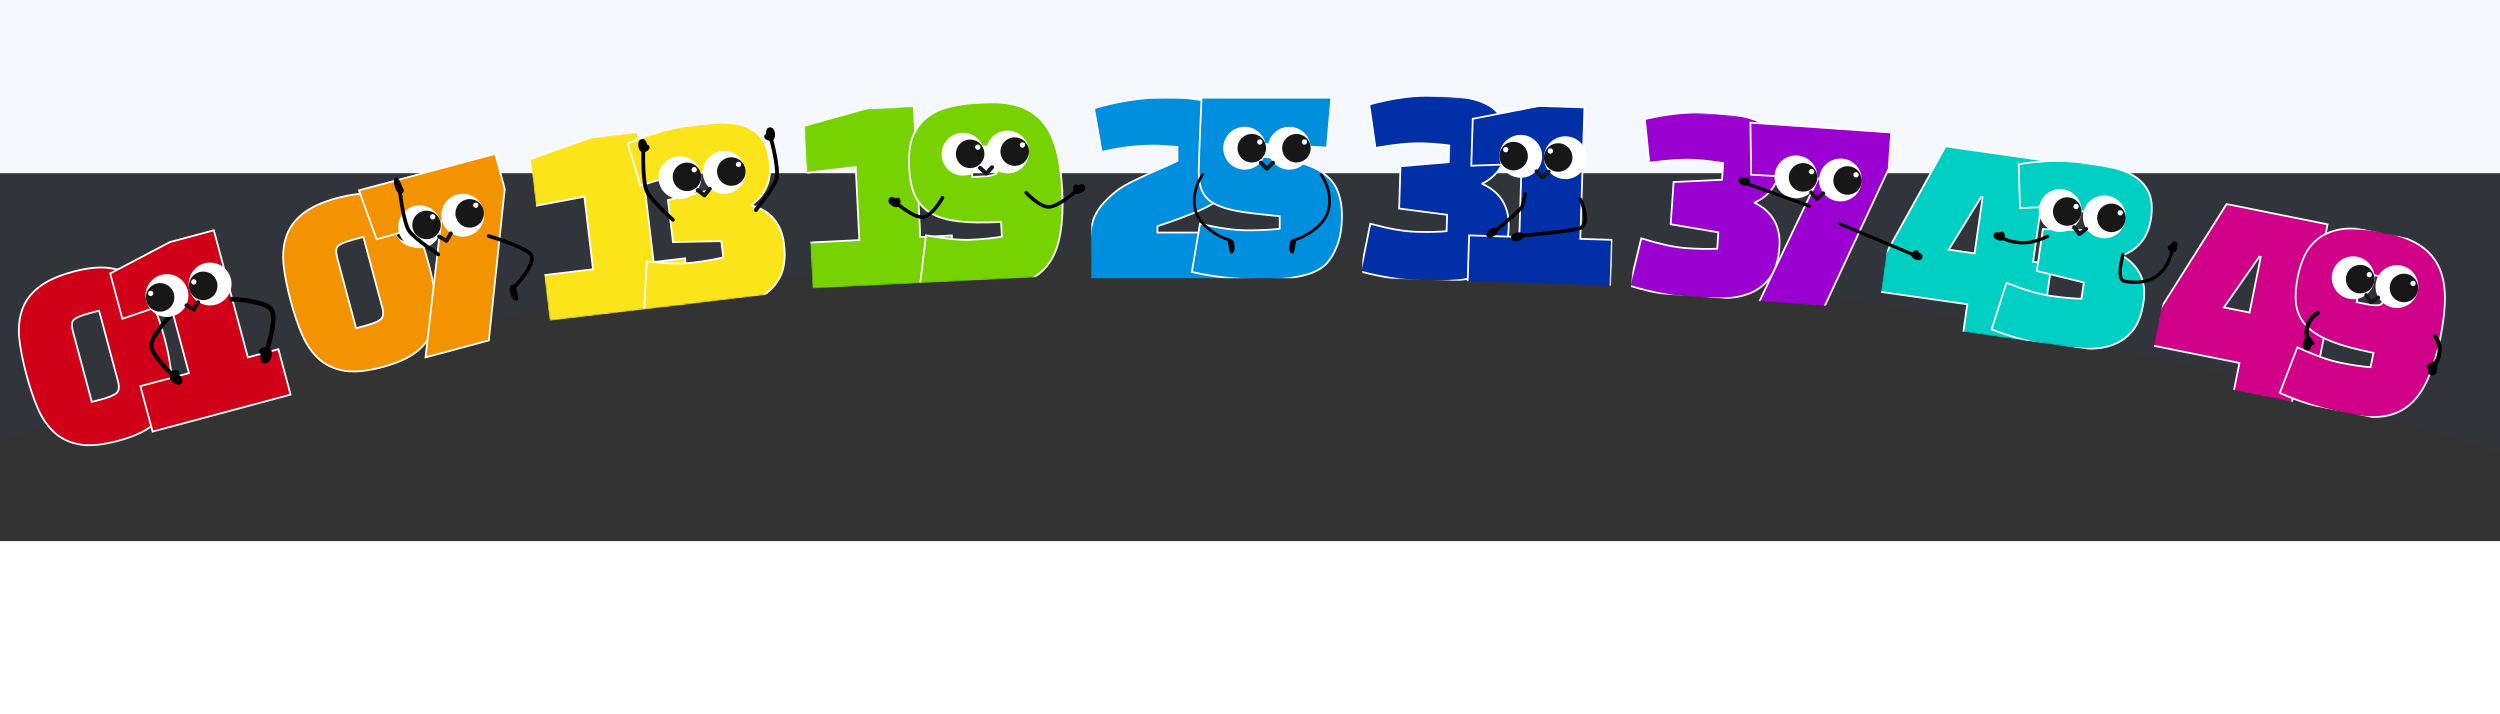 <svg width="1400" height="400" viewBox="30 500 1400 206" fill="none" xmlns="http://www.w3.org/2000/svg">
<rect x="30" y="500" width="1400" height="206" fill="#333333" stroke="none"/>
<path fill-rule="evenodd" clip-rule="evenodd" d="M1440 0H0V659.089C226.288 585.043 467.968 545 719 545C970.772 545 1213.14 585.279 1440 659.744V0Z" fill="#005BE2" fill-opacity="0.04"/>
<g clip-path="url(#clip0_12_346)">
<mask id="mask0_12_346" style="mask-type:luminance" maskUnits="userSpaceOnUse" x="1081" y="480" width="174" height="125">
<path d="M1254.98 502.825L1095.6 480L1081 581.96L1240.37 604.785L1254.98 502.825Z" fill="white"/>
</mask>
<g mask="url(#mask0_12_346)">
<path d="M1161.67 594.018L1162.16 594.089L1162.23 593.594L1164.45 578.092L1174.29 579.501L1174.79 579.572L1174.86 579.077L1178.8 551.562L1178.87 551.067L1178.37 550.997L1168.54 549.588L1176.55 493.614L1176.62 493.119L1176.13 493.048L1119.87 484.99L1119.53 484.942L1119.36 485.242L1085.72 545.724L1085.67 545.805L1085.66 545.896L1082.8 565.892L1082.73 566.387L1083.22 566.458L1131.68 573.398L1129.46 588.9L1129.39 589.395L1129.88 589.465L1161.67 594.018ZM1140.27 513.41L1135.76 544.893L1121.28 542.819L1139.5 513.3L1140.27 513.41Z" fill="#00D0C4" stroke="white"/>
<path d="M1174.44 531.297L1173.99 531.286L1173.93 531.726L1170.7 554.297L1170.63 554.746L1171.07 554.854L1196.93 561.212L1195.63 570.291C1190.9 570.207 1185.18 569.687 1178.47 568.726C1171.91 567.786 1163.8 565.416 1154.13 561.6L1153.63 561.404L1153.47 561.913L1145.45 586.975L1145.3 587.424L1145.74 587.594C1157.07 591.978 1168.39 594.981 1179.7 596.601C1185.3 597.402 1190.88 597.936 1196.45 598.203C1202.04 598.576 1207.19 598.03 1211.9 596.556C1216.63 595.074 1220.61 592.457 1223.83 588.71C1227.2 584.845 1229.39 579.225 1230.43 571.908C1231.26 566.177 1230.65 561.13 1228.6 556.791C1226.58 552.538 1223.19 549.005 1218.45 546.183L1218.47 546.032C1223.03 544.335 1226.67 541.769 1229.36 538.328C1232.1 534.818 1233.84 530.422 1234.6 525.165C1235.47 519.093 1235.01 514.146 1233.14 510.374C1231.3 506.643 1228.59 503.704 1225.01 501.565C1221.47 499.337 1217.32 497.725 1212.56 496.723C1207.94 495.743 1203.25 494.911 1198.48 494.229C1186.74 492.547 1174.21 492.774 1160.88 494.903L1160.45 494.973L1160.46 495.412L1161.19 519.028L1161.21 519.544L1161.72 519.512C1172.46 518.829 1181.21 518.978 1187.99 519.948C1191.5 520.45 1194.47 520.981 1196.9 521.54L1196.91 521.542L1196.92 521.544C1199.16 521.96 1200.99 522.363 1202.44 522.751L1201.11 531.993L1174.44 531.297Z" fill="#00D0C4" stroke="white"/>
<path d="M1181.99 532.781C1188.55 533.72 1194.63 529.164 1195.57 522.603C1196.51 516.043 1191.96 509.963 1185.39 509.023C1178.83 508.084 1172.75 512.64 1171.81 519.201C1170.88 525.761 1175.43 531.841 1181.99 532.781Z" fill="white"/>
<path d="M1186.52 529.388C1190.89 530.015 1194.95 526.977 1195.57 522.603C1196.2 518.23 1193.16 514.176 1188.79 513.55C1184.41 512.924 1180.36 515.961 1179.73 520.335C1179.11 524.709 1182.15 528.762 1186.52 529.388Z" fill="#171717"/>
<path d="M1192.39 520.127C1193.21 520.245 1193.97 519.675 1194.09 518.855C1194.21 518.035 1193.64 517.275 1192.82 517.158C1192 517.04 1191.24 517.61 1191.12 518.43C1191 519.25 1191.57 520.01 1192.39 520.127Z" fill="white"/>
<path d="M1206.74 536.325C1213.3 537.265 1219.38 532.708 1220.32 526.148C1221.26 519.587 1216.7 513.507 1210.14 512.568C1203.58 511.628 1197.5 516.185 1196.56 522.745C1195.62 529.306 1200.18 535.386 1206.74 536.325Z" fill="white"/>
<path d="M1211.27 532.933C1215.64 533.559 1219.69 530.521 1220.32 526.148C1220.95 521.774 1217.91 517.721 1213.53 517.094C1209.16 516.468 1205.11 519.506 1204.48 523.879C1203.86 528.253 1206.89 532.306 1211.27 532.933Z" fill="#171717"/>
<path d="M1217.14 523.672C1217.96 523.789 1218.72 523.219 1218.84 522.399C1218.95 521.579 1218.38 520.819 1217.56 520.702C1216.74 520.584 1215.98 521.154 1215.87 521.974C1215.75 522.794 1216.32 523.554 1217.14 523.672Z" fill="white"/>
<path fill-rule="evenodd" clip-rule="evenodd" d="M1190.9 529.338C1191.4 528.966 1192.1 529.067 1192.47 529.564L1194.66 532.483L1197.58 530.295C1198.08 529.923 1198.78 530.024 1199.16 530.521C1199.53 531.018 1199.43 531.723 1198.93 532.096L1195.11 534.958C1194.61 535.331 1193.91 535.23 1193.54 534.733L1190.67 530.913C1190.3 530.416 1190.4 529.711 1190.9 529.338Z" fill="#171717"/>
<path d="M1159.05 539.598C1156.38 539.215 1153.69 538.429 1150.92 537.229C1150.45 537.026 1150.24 536.485 1150.43 536.02C1150.64 535.557 1151.18 535.343 1151.64 535.537C1160.01 539.132 1167.6 538.816 1176.26 534.496C1176.71 534.269 1177.27 534.449 1177.49 534.91C1177.72 535.362 1177.53 535.918 1177.08 536.145C1170.76 539.296 1164.96 540.443 1159.05 539.598Z" fill="black"/>
<path d="M1149.92 533.303C1150.13 532.987 1150.43 532.757 1150.81 532.692C1151.61 532.542 1152.35 533.15 1152.56 534.037C1152.71 534.66 1152.77 535.408 1152.69 535.988C1152.68 536.123 1152.65 536.256 1152.61 536.386C1152.18 537.574 1150.89 538.182 1148.78 537.442C1146.65 536.709 1146.07 535.404 1146.47 534.213C1146.91 532.918 1148.33 532.802 1149.92 533.303Z" fill="black"/>
<path d="M1220.84 561.606C1220.44 561.549 1220.04 561.482 1219.64 561.415C1218.67 561.249 1217.89 560.746 1217.34 559.91C1215.35 556.946 1216.82 550.401 1217.61 546.877C1217.76 546.206 1217.88 545.632 1217.92 545.346C1218 544.846 1218.47 544.494 1218.97 544.565C1219.47 544.637 1219.82 545.107 1219.75 545.607C1219.7 545.964 1219.57 546.521 1219.4 547.28C1218.77 550.061 1217.32 556.58 1218.86 558.888C1219.13 559.292 1219.48 559.524 1219.94 559.609C1233.66 561.974 1242.03 556.618 1245.48 543.231C1245.61 542.739 1246.12 542.447 1246.6 542.571C1247.09 542.696 1247.39 543.203 1247.26 543.686C1243.68 557.575 1234.79 563.604 1220.84 561.606Z" fill="black"/>
<path d="M1245.42 540.314C1245.04 540.26 1244.68 540.344 1244.38 540.584C1243.74 541.085 1243.72 542.049 1244.25 542.782C1244.63 543.301 1245.15 543.84 1245.64 544.156C1245.75 544.236 1245.87 544.307 1246 544.353C1247.17 544.813 1248.48 544.226 1249.31 542.156C1250.13 540.069 1249.53 538.78 1248.37 538.303C1247.09 537.792 1246.08 538.786 1245.42 540.314Z" fill="black"/>
</g>
</g>
<g clip-path="url(#clip1_12_346)">
<mask id="mask1_12_346" style="mask-type:luminance" maskUnits="userSpaceOnUse" x="943" y="464" width="169" height="115">
<path d="M1111.77 475.272L950.167 464L943 566.75L1104.61 578.023L1111.77 475.272Z" fill="white"/>
</mask>
<g mask="url(#mask1_12_346)">
<path d="M967.672 504.92L967.227 504.94L967.196 505.384L965.61 528.131L965.578 528.582L966.024 528.658L992.274 533.124L991.636 542.273C986.91 542.533 981.17 542.429 974.412 541.958C967.798 541.496 959.536 539.721 949.615 536.616L949.106 536.457L948.98 536.976L942.798 562.554L942.688 563.012L943.138 563.15C954.757 566.7 966.265 568.874 977.662 569.669C983.303 570.063 988.91 570.19 994.483 570.053C1000.09 570.018 1005.18 569.1 1009.77 567.288C1014.38 565.468 1018.16 562.569 1021.1 558.598C1024.18 554.498 1025.95 548.735 1026.47 541.361C1026.87 535.585 1025.91 530.595 1023.54 526.417C1021.22 522.321 1017.58 519.044 1012.65 516.574L1012.66 516.421C1017.09 514.397 1020.53 511.575 1022.96 507.947C1025.44 504.247 1026.86 499.737 1027.23 494.439C1027.66 488.32 1026.84 483.42 1024.71 479.793C1022.6 476.205 1019.68 473.47 1015.96 471.597C1012.26 469.631 1008 468.325 1003.19 467.671C998.507 467.029 993.766 466.54 988.962 466.205C977.132 465.38 964.648 466.515 951.512 469.605L951.084 469.706L951.129 470.144L953.574 493.644L953.627 494.158L954.139 494.088C964.798 492.628 973.538 492.141 980.367 492.617C983.901 492.864 986.9 493.178 989.369 493.559L989.379 493.56L989.389 493.561C991.649 493.814 993.511 494.082 994.978 494.365L994.328 503.678L967.672 504.92Z" fill="#9A00D0" stroke="white"/>
<path d="M1089.05 477.697L1089.09 477.198L1088.59 477.163L1010.78 471.736L1010.23 471.698L1010.24 472.242L1010.65 500.375L1010.65 500.841L1011.12 500.867L1048.13 502.982L1015.35 571.612L1015.03 572.276L1015.76 572.327L1051.29 574.805L1051.63 574.829L1051.78 574.517L1087.63 497.625L1087.67 497.541L1087.67 497.449L1089.05 477.697Z" fill="#9A00D0" stroke="white"/>
<path d="M1034.89 514.017C1041.5 514.478 1047.24 509.492 1047.7 502.881C1048.16 496.269 1043.17 490.536 1036.56 490.075C1029.95 489.614 1024.22 494.599 1023.76 501.211C1023.29 507.822 1028.28 513.555 1034.89 514.017Z" fill="white"/>
<path d="M1039.16 510.305C1043.57 510.612 1047.39 507.288 1047.7 502.881C1048.01 498.473 1044.68 494.651 1040.27 494.343C1035.87 494.036 1032.04 497.36 1031.74 501.767C1031.43 506.175 1034.75 509.997 1039.16 510.305Z" fill="#171717"/>
<path d="M1044.35 500.642C1045.17 500.7 1045.89 500.076 1045.95 499.25C1046 498.424 1045.38 497.707 1044.55 497.649C1043.73 497.592 1043.01 498.215 1042.95 499.041C1042.9 499.868 1043.52 500.584 1044.35 500.642Z" fill="white"/>
<path d="M1059.83 515.756C1066.44 516.217 1072.18 511.232 1072.64 504.62C1073.1 498.009 1068.11 492.275 1061.5 491.814C1054.89 491.353 1049.16 496.339 1048.7 502.95C1048.23 509.562 1053.22 515.295 1059.83 515.756Z" fill="white"/>
<path d="M1064.1 512.044C1068.51 512.352 1072.33 509.028 1072.64 504.62C1072.94 500.213 1069.62 496.39 1065.21 496.083C1060.81 495.775 1056.98 499.099 1056.68 503.507C1056.37 507.914 1059.69 511.737 1064.1 512.044Z" fill="#171717"/>
<path d="M1069.28 502.381C1070.11 502.439 1070.83 501.816 1070.89 500.989C1070.94 500.163 1070.32 499.446 1069.49 499.389C1068.67 499.331 1067.95 499.954 1067.89 500.781C1067.84 501.607 1068.46 502.324 1069.28 502.381Z" fill="white"/>
<path fill-rule="evenodd" clip-rule="evenodd" d="M1043.53 509.937C1044 509.529 1044.71 509.579 1045.11 510.048L1047.51 512.8L1050.26 510.407C1050.73 509.999 1051.44 510.048 1051.85 510.517C1052.25 510.986 1052.21 511.697 1051.74 512.104L1048.13 515.236C1047.67 515.644 1046.96 515.595 1046.55 515.126L1043.42 511.524C1043.01 511.055 1043.06 510.345 1043.53 509.937Z" fill="#171717"/>
<path d="M1101.7 546.696C1101.61 546.69 1101.5 546.654 1101.42 546.62L1059.71 529.076C1059.25 528.875 1059.03 528.353 1059.23 527.888C1059.43 527.424 1059.96 527.207 1060.42 527.408L1102.13 544.925C1102.59 545.126 1102.81 545.648 1102.61 546.112C1102.44 546.495 1102.09 546.723 1101.7 546.696Z" fill="black"/>
<path d="M1104.5 544.471C1104.52 544.107 1104.41 543.733 1104.17 543.463C1103.62 542.862 1102.66 542.907 1101.98 543.479C1101.5 543.896 1100.98 544.423 1100.69 544.937C1100.63 545.045 1100.56 545.182 1100.53 545.292C1100.16 546.476 1100.81 547.76 1102.93 548.414C1105.05 549.097 1106.3 548.424 1106.69 547.241C1107.12 545.976 1106.06 545.03 1104.5 544.471Z" fill="black"/>
<path d="M1007.2 502.672C1007.45 502.379 1007.77 502.177 1008.14 502.146C1008.93 502.061 1009.62 502.728 1009.72 503.636C1009.82 504.261 1009.79 505.02 1009.67 505.574C1009.66 505.714 1009.62 505.824 1009.56 505.96C1009.03 507.105 1007.7 507.576 1005.68 506.647C1003.64 505.716 1003.2 504.391 1003.7 503.244C1004.24 501.987 1005.67 502.002 1007.2 502.672Z" fill="black"/>
<path d="M1043.26 519.344C1043.17 519.338 1043.09 519.332 1043.01 519.298L1007.3 506.45C1006.84 506.277 1006.59 505.753 1006.74 505.285C1006.91 504.819 1007.43 504.574 1007.9 504.719L1043.63 517.569C1044.1 517.742 1044.34 518.266 1044.2 518.734C1044.03 519.144 1043.65 519.371 1043.26 519.344Z" fill="black"/>
</g>
</g>
<g clip-path="url(#clip2_12_346)">
<mask id="mask2_12_346" style="mask-type:luminance" maskUnits="userSpaceOnUse" x="792" y="455" width="144" height="109">
<path d="M935.574 460.211L795.642 455.839L792.426 558.789L932.358 563.161L935.574 460.211Z" fill="white"/>
</mask>
<g mask="url(#mask2_12_346)">
<path d="M814.705 496.057L814.262 496.094L814.248 496.539L813.536 519.33L813.522 519.782L813.971 519.841L840.373 523.296L840.087 532.463C835.374 532.904 829.634 533.02 822.863 532.808C816.236 532.601 807.911 531.144 797.879 528.423L797.364 528.283L797.258 528.807L792.063 554.604L791.97 555.066L792.426 555.186C804.172 558.288 815.755 560.018 827.175 560.375C832.826 560.551 838.434 560.463 843.998 560.112C849.595 559.863 854.654 558.749 859.167 556.763C863.702 554.767 867.368 551.725 870.159 547.644C873.079 543.429 874.628 537.601 874.859 530.213C875.039 524.426 873.883 519.477 871.359 515.393C868.885 511.389 865.12 508.254 860.098 505.975L860.102 505.823C864.448 503.63 867.778 500.677 870.071 496.959C872.409 493.166 873.65 488.605 873.816 483.297C874.008 477.166 873.002 472.301 870.734 468.758C868.492 465.254 865.468 462.633 861.674 460.904C857.908 459.082 853.602 457.941 848.763 457.472C844.063 457.009 839.307 456.703 834.494 456.553C822.64 456.182 810.209 457.796 797.202 461.389L796.778 461.506L796.84 461.941L800.185 485.331L800.258 485.842L800.767 485.752C811.362 483.884 820.076 483.062 826.919 483.276C830.46 483.386 833.469 483.585 835.95 483.871L835.96 483.872L835.971 483.873C838.239 484.039 840.109 484.235 841.586 484.461L841.295 493.793L814.705 496.057Z" fill="#002FA8" stroke="white"/>
<path d="M932.649 537.814L932.665 537.314L932.165 537.298L914.978 536.761L917.262 463.641L917.278 463.141L916.778 463.126L891.826 462.346L891.77 462.344L891.715 462.355L855.136 469.453L854.744 469.529L854.731 469.928L853.94 495.26L853.923 495.794L854.458 495.775L882.093 494.773L880.814 535.694L853.204 534.831L852.704 534.816L852.688 535.315L851.897 560.647L851.881 561.147L852.381 561.162L931.343 563.629L931.842 563.645L931.858 563.145L932.649 537.814Z" fill="#002FA8" stroke="white"/>
<path d="M882.096 535.936C881.609 535.921 881.193 535.54 881.149 535.018C881.105 534.465 881.517 533.987 882.067 533.943C893.661 532.926 912.761 530.887 914.717 529.784C918.881 527.37 915.686 518.321 914.111 515.023C913.882 514.526 914.084 513.919 914.58 513.69C915.075 513.46 915.678 513.663 915.907 514.16C916.164 514.72 922.316 527.723 915.7 531.531C912.717 533.246 885.368 535.701 882.248 535.971C882.188 535.939 882.157 535.938 882.096 535.936Z" fill="black"/>
<path d="M878.788 533.442C878.77 533.043 882.927 532.775 882.885 534.122C882.973 534.247 883.03 534.372 883.055 534.526C883.411 535.855 882.637 537.179 880.298 537.841C877.959 538.504 876.641 537.696 876.256 536.367C875.873 534.945 877.063 533.971 878.788 533.442Z" fill="black"/>
<path d="M867.261 533.316C866.986 533.308 866.716 533.177 866.509 532.956C866.157 532.516 866.237 531.905 866.675 531.551C873.528 526.034 880.929 519.584 881.457 518.314C882.348 516.165 883.196 511.472 883.197 511.442C883.306 510.893 883.805 510.541 884.351 510.65C884.897 510.759 885.247 511.26 885.138 511.809C885.101 512.022 884.251 516.777 883.263 519.106C882.273 521.496 870.256 531.173 867.877 533.121C867.72 533.239 867.474 533.323 867.261 533.316Z" fill="black"/>
<path d="M868.091 530.952C868.21 531.047 868.298 531.173 868.355 531.297C869.051 532.453 868.668 533.973 866.615 535.227C864.531 536.51 863.049 536.096 862.323 534.94C861.569 533.69 865.062 529.294 868.091 530.952Z" fill="black"/>
<path d="M906.214 503.315C899.59 503.108 894.387 497.571 894.594 490.946C894.801 484.322 900.339 479.12 906.963 479.327C913.587 479.534 918.79 485.072 918.583 491.696C918.376 498.32 912.838 503.522 906.214 503.315Z" fill="white"/>
<path d="M902.341 499.192C897.925 499.054 894.456 495.362 894.594 490.946C894.732 486.53 898.424 483.062 902.84 483.2C907.256 483.338 910.725 487.03 910.587 491.446C910.449 495.862 906.757 499.33 902.341 499.192Z" fill="#171717"/>
<path d="M898.155 489.057C897.327 489.031 896.677 488.339 896.703 487.511C896.729 486.682 897.421 486.032 898.249 486.058C899.077 486.084 899.727 486.776 899.701 487.604C899.675 488.432 898.983 489.082 898.155 489.057Z" fill="white"/>
<path d="M881.226 502.535C874.602 502.328 869.4 496.79 869.607 490.166C869.813 483.541 875.351 478.339 881.975 478.546C888.6 478.753 893.802 484.291 893.595 490.915C893.388 497.539 887.85 502.741 881.226 502.535Z" fill="white"/>
<path d="M877.353 498.412C872.937 498.274 869.469 494.582 869.607 490.166C869.745 485.75 873.436 482.281 877.852 482.419C882.269 482.557 885.737 486.249 885.599 490.665C885.461 495.081 881.769 498.55 877.353 498.412Z" fill="#171717"/>
<path d="M873.167 488.276C872.339 488.25 871.689 487.558 871.715 486.73C871.741 485.902 872.433 485.252 873.261 485.277C874.089 485.303 874.739 485.995 874.713 486.823C874.688 487.652 873.995 488.302 873.167 488.276Z" fill="white"/>
<path fill-rule="evenodd" clip-rule="evenodd" d="M898.034 498.387C897.609 497.934 896.897 497.912 896.444 498.337L893.785 500.835L891.287 498.176C890.862 497.723 890.15 497.701 889.697 498.126C889.244 498.552 889.222 499.264 889.648 499.717L892.916 503.195C893.341 503.648 894.053 503.67 894.505 503.245L897.984 499.977C898.437 499.552 898.46 498.84 898.034 498.387Z" fill="#171717"/>
</g>
</g>
<g clip-path="url(#clip3_12_346)">
<mask id="mask3_12_346" style="mask-type:luminance" maskUnits="userSpaceOnUse" x="641" y="458" width="142" height="101">
<path d="M783 458H641V559H783V458Z" fill="white"/>
</mask>
<g mask="url(#mask3_12_346)">
<path d="M646.856 487.597L646.947 488.122L647.465 487.997C657.054 485.692 666.802 484.539 676.708 484.539C678.7 484.539 680.747 484.643 682.847 484.852L682.86 484.854L682.873 484.854C684.949 484.952 687.117 485.097 689.38 485.287V493.03C688.078 493.632 686.64 494.324 685.066 495.106C683.374 495.842 681.472 496.683 679.36 497.628C677.246 498.574 674.973 499.573 672.542 500.624L672.534 500.627C670.202 501.681 667.871 502.788 665.539 503.947C663.307 505.004 661.181 506.114 659.16 507.278L659.149 507.284C657.226 508.452 655.512 509.677 654.008 510.958C651.348 513.181 649.105 515.357 647.285 517.486L647.284 517.488C645.565 519.517 644.166 521.657 643.088 523.908L643.084 523.916L643.08 523.925C642.111 526.174 641.412 528.58 640.983 531.142L640.982 531.151L640.98 531.16C640.66 533.605 640.5 536.31 640.5 539.273V559V559.5H641H722.413H722.913V559V533.75V533.25H722.413H678.16V529.692C687.534 526.577 695.211 523.717 701.188 521.11C707.246 518.468 712.004 515.656 715.441 512.665C718.88 509.673 721.264 506.342 722.567 502.67L722.568 502.666C723.861 498.917 724.5 494.441 724.5 489.247C724.5 482.265 723.491 476.658 721.436 472.461C719.493 468.278 716.678 465.096 712.989 462.937C709.322 460.685 704.916 459.248 699.786 458.609C694.786 457.869 689.209 457.5 683.056 457.5C669.99 457.5 656.665 459.507 643.08 463.517L642.652 463.644L642.729 464.083L646.856 487.597Z" fill="#008EDE" stroke="white"/>
<path d="M697.507 554.813L697.428 555.278L697.888 555.384C709.793 558.129 722.483 559.5 735.956 559.5C738.692 559.5 741.743 559.447 745.107 559.342C748.49 559.236 751.821 558.865 755.1 558.23C758.484 557.7 761.662 556.904 764.631 555.841L764.639 555.838L764.646 555.836C767.635 554.659 770.208 553.103 772.358 551.165L772.367 551.156L772.377 551.147C774.856 548.663 776.987 545.124 778.788 540.562C780.602 535.962 781.5 530.32 781.5 523.65C781.5 518.981 780.865 514.873 779.583 511.336C778.401 507.679 776.358 504.556 773.462 501.975C770.567 499.291 766.778 497.105 762.114 495.405C757.447 493.705 751.632 492.436 744.679 491.591L744.678 491.591L735.826 490.539V483.465L772.623 485.643L773.109 485.672L773.151 485.187L775.513 458.043L775.561 457.5H775.015H703.355H702.874L702.855 457.98C702.33 471.131 701.91 481.124 701.595 487.961L701.595 487.969C701.385 494.8 701.28 498.495 701.28 499.031C701.28 503.07 701.81 506.501 702.888 509.31L702.89 509.317C703.979 512.044 705.829 514.328 708.42 516.167L708.43 516.174L708.44 516.18C711.126 517.903 714.648 519.288 718.986 520.348C723.321 521.408 728.753 522.252 735.275 522.885C735.276 522.885 735.277 522.885 735.278 522.885L746.639 524.099V531.1C741.905 531.691 735.932 531.988 728.712 531.988C721.413 531.988 712.687 530.786 702.525 528.371L702.006 528.248L701.917 528.774L697.507 554.813Z" fill="#008EDE" stroke="white"/>
<path d="M727 498C733.627 498 739 492.627 739 486C739 479.373 733.627 474 727 474C720.373 474 715 479.373 715 486C715 492.627 720.373 498 727 498Z" fill="white"/>
<path d="M731 494C735.418 494 739 490.418 739 486C739 481.582 735.418 478 731 478C726.582 478 723 481.582 723 486C723 490.418 726.582 494 731 494Z" fill="#171717"/>
<path d="M735.5 484C736.328 484 737 483.328 737 482.5C737 481.672 736.328 481 735.5 481C734.672 481 734 481.672 734 482.5C734 483.328 734.672 484 735.5 484Z" fill="white"/>
<path d="M752 498C758.627 498 764 492.627 764 486C764 479.373 758.627 474 752 474C745.373 474 740 479.373 740 486C740 492.627 745.373 498 752 498Z" fill="white"/>
<path d="M756 494C760.418 494 764 490.418 764 486C764 481.582 760.418 478 756 478C751.582 478 748 481.582 748 486C748 490.418 751.582 494 756 494Z" fill="#171717"/>
<path d="M760.5 484C761.328 484 762 483.328 762 482.5C762 481.672 761.328 481 760.5 481C759.672 481 759 481.672 759 482.5C759 483.328 759.672 484 760.5 484Z" fill="white"/>
<path fill-rule="evenodd" clip-rule="evenodd" d="M735.329 493.329C735.769 492.89 736.481 492.89 736.921 493.329L739.5 495.909L742.08 493.329C742.519 492.89 743.231 492.89 743.67 493.329C744.11 493.769 744.11 494.481 743.67 494.92L740.296 498.295C739.856 498.735 739.144 498.735 738.704 498.295L735.329 494.92C734.89 494.481 734.89 493.769 735.329 493.329Z" fill="#171717"/>
<path d="M717.788 539.401C717.343 538.699 717.507 537.738 718.163 537.152C718.608 536.754 717.929 537.176 718.444 537.012C718.561 536.965 718.679 536.918 718.796 536.918C719.943 536.801 720.974 537.785 721.255 540.104C721.536 542.447 721.162 544.976 719.639 545C718.093 545.023 717.999 539.729 717.788 539.401Z" fill="black"/>
<path d="M703.522 500C703.288 500 703.031 500.117 702.89 500.328C697.643 507.965 695.324 519.935 702.609 528.227C706.544 532.702 713.127 536.801 718.608 538.23C719.007 538.324 719.428 538.09 719.545 537.691C719.662 537.293 719.405 536.871 719.007 536.754C713.783 535.396 707.528 531.484 703.757 527.22C697.01 519.537 699.212 508.363 704.132 501.195C704.366 500.843 704.272 500.375 703.944 500.141C703.804 500.047 703.663 500 703.522 500Z" fill="black"/>
<path d="M755.553 539.401C755.998 538.699 755.834 537.738 755.178 537.152C754.733 536.754 755.412 537.176 754.897 537.012C754.78 536.965 754.663 536.918 754.546 536.918C753.398 536.801 752.367 537.785 752.086 540.104C751.805 542.447 752.18 544.976 753.702 545C755.248 545.023 755.342 539.729 755.553 539.401Z" fill="black"/>
<path d="M769.819 500C770.053 500 770.311 500.117 770.451 500.328C775.699 507.965 778.018 519.935 770.733 528.227C766.797 532.702 760.215 536.801 754.733 538.23C754.335 538.324 753.913 538.09 753.796 537.691C753.679 537.293 753.937 536.871 754.335 536.754C759.559 535.396 765.813 531.484 769.585 527.22C776.331 519.537 774.129 508.363 769.21 501.195C768.976 500.843 769.069 500.375 769.397 500.141C769.538 500.047 769.678 500 769.819 500Z" fill="black"/>
</g>
</g>
<g clip-path="url(#clip4_12_346)">
<mask id="mask4_12_346" style="mask-type:luminance" maskUnits="userSpaceOnUse" x="480" y="458" width="161" height="107">
<path d="M635.807 458L480 465.749L484.918 564.627L640.725 556.878L635.807 458Z" fill="white"/>
</mask>
<g mask="url(#mask4_12_346)">
<path d="M563.061 535.365L563.036 534.866L562.536 534.89L545.362 535.745L541.728 462.679L541.703 462.18L541.203 462.204L516.27 463.444L516.214 463.447L516.161 463.462L480.275 473.494L479.89 473.601L479.91 474L481.169 499.313L481.195 499.847L481.726 499.785L509.19 496.552L511.224 537.442L483.634 538.815L483.134 538.839L483.159 539.339L484.418 564.651L484.443 565.151L484.942 565.126L563.845 561.202L564.344 561.177L564.319 560.678L563.061 535.365Z" fill="#76D200" stroke="white"/>
<path d="M583.185 527.56L583.188 527.56L590.621 527.338L591.028 535.517C586.319 536.341 580.696 536.917 574.158 537.242C567.776 537.559 559.422 536.777 549.083 534.881L548.56 534.785L548.496 535.313L545.353 561.448L545.296 561.918L545.762 562C557.866 564.138 571.375 564.832 586.284 564.091C593.923 563.711 600.322 562.39 605.467 560.112C610.619 557.83 614.71 554.475 617.722 550.048C620.73 545.629 622.755 540.103 623.812 533.491C624.974 526.879 625.327 519.057 624.878 510.028C624.429 501.001 623.358 493.302 621.656 486.939C619.947 480.461 617.329 475.163 613.789 471.068C610.244 466.966 605.682 464.044 600.12 462.297C594.565 460.552 587.805 459.887 579.852 460.282C573.708 460.588 568.057 461.343 562.9 462.55C557.716 463.657 553.299 465.578 549.665 468.323C546.011 470.974 543.226 474.597 541.303 479.173L541.299 479.182C539.477 483.769 538.757 489.603 539.108 496.66C539.376 502.035 540.194 506.714 541.572 510.691L541.576 510.702C543.071 514.7 545.454 518.018 548.721 520.645L548.727 520.651C552.107 523.276 556.561 525.13 562.062 526.234L562.065 526.234C567.668 527.332 574.712 527.771 583.185 527.56ZM575.519 486.474L575.531 486.466L575.543 486.458C576.749 485.637 579.03 485.099 582.505 484.926L588.497 484.628L589.026 495.28C589.164 498.055 588.566 499.678 587.471 500.433C586.248 501.16 583.955 501.644 580.489 501.816L574.499 502.114L573.969 491.463C573.83 488.668 574.439 487.121 575.519 486.474Z" fill="#76D200" stroke="white"/>
<path d="M569.878 501.328C576.497 500.999 581.597 495.366 581.267 488.747C580.938 482.128 575.305 477.029 568.686 477.358C562.067 477.687 556.968 483.32 557.297 489.939C557.626 496.558 563.259 501.658 569.878 501.328Z" fill="white"/>
<path d="M573.675 497.135C578.087 496.915 581.487 493.16 581.267 488.747C581.048 484.334 577.293 480.935 572.88 481.154C568.467 481.374 565.068 485.129 565.287 489.542C565.507 493.955 569.262 497.354 573.675 497.135Z" fill="#171717"/>
<path d="M577.672 486.923C578.5 486.882 579.137 486.178 579.096 485.351C579.055 484.523 578.351 483.886 577.523 483.927C576.696 483.968 576.059 484.672 576.1 485.5C576.141 486.327 576.845 486.965 577.672 486.923Z" fill="white"/>
<path d="M594.847 500.087C601.467 499.757 606.566 494.125 606.237 487.505C605.907 480.886 600.274 475.787 593.655 476.116C587.036 476.445 581.937 482.078 582.266 488.697C582.595 495.317 588.228 500.416 594.847 500.087Z" fill="white"/>
<path d="M598.644 495.893C603.057 495.673 606.456 491.918 606.237 487.505C606.017 483.092 602.262 479.693 597.849 479.912C593.436 480.132 590.037 483.887 590.256 488.3C590.476 492.713 594.231 496.112 598.644 495.893Z" fill="#171717"/>
<path d="M602.641 485.682C603.469 485.64 604.106 484.936 604.065 484.109C604.024 483.282 603.32 482.644 602.492 482.685C601.665 482.726 601.028 483.431 601.069 484.258C601.11 485.085 601.814 485.723 602.641 485.682Z" fill="white"/>
<path fill-rule="evenodd" clip-rule="evenodd" d="M577.965 496.25C578.382 495.789 579.094 495.754 579.555 496.171L582.259 498.619L584.708 495.915C585.124 495.454 585.835 495.419 586.296 495.836C586.757 496.252 586.792 496.964 586.375 497.425L583.172 500.963C582.755 501.424 582.044 501.459 581.583 501.042L578.045 497.839C577.584 497.422 577.549 496.71 577.965 496.25Z" fill="#171717"/>
<path d="M546.748 525.612C541.003 525.898 531.296 517.467 530.14 516.438C529.732 516.067 529.702 515.459 530.05 515.051C530.419 514.641 531.024 514.611 531.431 514.96C534.512 517.698 543.362 524.563 547.187 523.547C551.912 522.333 556.88 513.39 556.919 513.301C557.177 512.832 557.774 512.65 558.263 512.908C558.731 513.168 558.912 513.768 558.655 514.259C558.437 514.661 553.23 524.029 547.715 525.455C547.417 525.557 547.094 525.595 546.748 525.612Z" fill="black"/>
<path d="M531.714 514.12C532.003 513.845 532.384 513.674 532.797 513.697C533.665 513.741 534.29 514.557 534.274 515.536C534.265 516.232 534.153 517.021 533.923 517.619C533.886 517.751 533.828 517.885 533.748 518.019C533.025 519.164 531.504 519.479 529.491 518.187C527.455 516.876 527.164 515.368 527.886 514.224C528.668 512.967 530.174 513.197 531.714 514.12Z" fill="black"/>
<path d="M617.564 519.884C617.434 519.891 617.326 519.896 617.195 519.881C611.496 519.773 604.242 511.916 603.944 511.583C603.578 511.188 603.611 510.556 604.004 510.189C604.397 509.821 605.027 509.855 605.393 510.25C605.461 510.334 612.374 517.838 617.228 517.922C621.323 517.98 629.885 511.206 632.829 508.581C633.243 508.213 633.852 508.248 634.219 508.664C634.585 509.081 634.551 509.691 634.136 510.06C633.701 510.451 623.331 519.597 617.564 519.884Z" fill="black"/>
<path d="M633.711 506.733C633.437 506.442 633.08 506.242 632.668 506.22C631.801 506.197 631.103 506.971 631.043 507.931C630.99 508.629 631.029 509.41 631.212 510.031C631.24 510.16 631.291 510.31 631.363 510.437C632.005 511.622 633.478 512.071 635.588 510.944C637.719 509.816 638.122 508.34 637.498 507.132C636.849 505.838 635.317 505.936 633.711 506.733Z" fill="black"/>
</g>
</g>
<g clip-path="url(#clip5_12_346)">
<mask id="mask5_12_346" style="mask-type:luminance" maskUnits="userSpaceOnUse" x="326" y="467" width="158" height="116">
<path d="M471.964 467L326 484.422L337.733 582.725L483.697 565.302L471.964 467Z" fill="white"/>
</mask>
<g mask="url(#mask5_12_346)">
<path d="M413.669 548.137L413.61 547.64L413.114 547.7L396.039 549.738L387.368 477.097L387.309 476.601L386.813 476.66L362.025 479.619L361.969 479.626L361.916 479.644L326.809 492.13L326.432 492.264L326.48 492.66L329.484 517.826L329.547 518.357L330.073 518.258L357.247 513.136L362.1 553.789L334.67 557.063L334.174 557.122L334.233 557.618L337.237 582.784L337.296 583.28L337.793 583.221L416.236 573.858L416.732 573.799L416.673 573.302L413.669 548.137Z" fill="#FBE41A" stroke="white"/>
<path d="M404.479 514.939L404.047 515.042L404.099 515.484L406.802 538.125L406.856 538.575L407.308 538.566L433.93 538.035L435.017 547.142C430.424 548.283 424.766 549.255 418.039 550.058C411.455 550.844 403.006 550.647 392.68 549.456L392.15 549.395L392.124 549.929L390.843 576.212L390.82 576.683L391.288 576.734C403.366 578.045 415.078 578.025 426.422 576.671C432.037 576 437.569 575.075 443.017 573.896C448.515 572.813 453.35 570.956 457.515 568.317C461.7 565.666 464.871 562.11 467.021 557.658C469.278 553.054 469.938 547.06 469.062 539.721C468.376 533.972 466.492 529.251 463.387 525.59C460.342 522.001 456.15 519.464 450.844 517.961L450.826 517.809C454.796 514.992 457.647 511.574 459.358 507.556C461.103 503.456 461.648 498.761 461.019 493.487C460.292 487.396 458.571 482.736 455.799 479.572C453.058 476.442 449.676 474.303 445.667 473.161C441.671 471.922 437.242 471.437 432.387 471.697C427.671 471.942 422.923 472.35 418.141 472.921C406.365 474.326 394.315 477.78 381.991 483.276L381.589 483.456L381.716 483.877L388.519 506.503L388.667 506.998L389.157 506.833C399.355 503.402 407.848 501.287 414.645 500.476C418.163 500.056 421.168 499.803 423.664 499.714L423.675 499.714L423.685 499.713C425.952 499.538 427.831 499.453 429.325 499.455L430.431 508.726L404.479 514.939Z" fill="#FBE41A" stroke="white"/>
<path d="M412.163 514.422C418.744 513.636 423.442 507.665 422.656 501.084C421.871 494.503 415.899 489.806 409.318 490.591C402.738 491.376 398.04 497.348 398.825 503.929C399.611 510.509 405.582 515.207 412.163 514.422Z" fill="white"/>
<path d="M415.661 509.976C420.048 509.452 423.18 505.471 422.656 501.084C422.132 496.697 418.151 493.565 413.764 494.089C409.377 494.612 406.245 498.593 406.769 502.98C407.292 507.368 411.273 510.5 415.661 509.976Z" fill="#171717"/>
<path d="M418.944 499.513C419.766 499.415 420.353 498.668 420.255 497.846C420.157 497.023 419.411 496.436 418.588 496.534C417.766 496.632 417.178 497.379 417.276 498.201C417.375 499.024 418.121 499.611 418.944 499.513Z" fill="white"/>
<path d="M436.987 511.459C443.567 510.673 448.265 504.702 447.48 498.121C446.694 491.54 440.723 486.843 434.142 487.628C427.561 488.413 422.864 494.385 423.649 500.966C424.434 507.546 430.406 512.244 436.987 511.459Z" fill="white"/>
<path d="M440.484 507.013C444.872 506.489 448.003 502.508 447.48 498.121C446.956 493.734 442.975 490.602 438.588 491.126C434.201 491.649 431.069 495.63 431.593 500.018C432.116 504.405 436.097 507.537 440.484 507.013Z" fill="#171717"/>
<path d="M443.767 496.55C444.59 496.452 445.177 495.705 445.079 494.883C444.981 494.06 444.234 493.473 443.412 493.571C442.589 493.669 442.002 494.416 442.1 495.238C442.198 496.061 442.945 496.648 443.767 496.55Z" fill="white"/>
<path fill-rule="evenodd" clip-rule="evenodd" d="M419.88 508.797C420.264 508.309 420.972 508.224 421.46 508.609L424.327 510.864L426.583 507.997C426.967 507.509 427.674 507.424 428.162 507.809C428.651 508.193 428.735 508.9 428.351 509.388L425.4 513.14C425.016 513.628 424.308 513.712 423.82 513.328L420.069 510.377C419.58 509.993 419.496 509.285 419.88 508.797Z" fill="#171717"/>
<path d="M406.936 527.133C406.636 527.169 406.345 527.085 406.109 526.876C405.638 526.459 394.779 516.689 391.608 511.309C388.526 506.084 389.194 486.574 389.212 485.742C389.235 485.147 389.718 484.687 390.306 484.711C390.895 484.736 391.351 485.226 391.328 485.821C391.139 491.294 391.129 506.319 393.421 510.216C396.417 515.308 407.382 525.184 407.486 525.267C407.931 525.664 407.966 526.347 407.572 526.773C407.433 526.979 407.19 527.103 406.936 527.133Z" fill="black"/>
<path d="M392.343 483.923C392.769 483.967 393.167 484.156 393.442 484.503C394.022 485.239 393.801 486.332 393.019 487.041C392.469 487.533 391.752 487.998 391.102 488.242C390.969 488.305 390.81 488.348 390.649 488.367C389.246 488.582 387.909 487.58 387.51 485.021C387.105 482.415 388.12 481.11 389.543 480.869C391.104 480.611 391.999 482.021 392.343 483.923Z" fill="black"/>
<path d="M453.387 521.707C453.11 521.74 452.819 521.657 452.585 521.471C452.12 521.1 452.062 520.42 452.431 519.973C452.512 519.869 461.356 508.837 463.604 503.734C465.411 499.656 461.897 484.934 460.417 479.589C460.255 479.016 460.584 478.432 461.149 478.269C461.715 478.107 462.294 478.441 462.456 479.014C463.027 481.055 467.989 499.088 465.558 504.615C463.177 509.97 454.457 520.869 454.092 521.339C453.906 521.551 453.664 521.674 453.387 521.707Z" fill="black"/>
<path d="M459.008 477.98C458.603 478.123 458.262 478.401 458.076 478.802C457.685 479.654 458.157 480.664 459.084 481.17C459.734 481.519 460.541 481.802 461.229 481.885C461.374 481.916 461.538 481.92 461.7 481.9C463.137 481.776 464.2 480.488 463.983 477.884C463.765 475.279 462.469 474.226 461.033 474.35C459.432 474.47 458.894 476.05 459.008 477.98Z" fill="black"/>
</g>
</g>
<g clip-path="url(#clip6_12_346)">
<path d="M40.811 592.793L40.812 592.8C41.493 598.781 42.821 605.453 44.793 612.814C46.74 620.08 48.926 626.522 51.352 632.136L51.355 632.144C53.889 637.759 57.111 642.284 61.031 645.701L61.035 645.705C64.944 649.038 69.714 651.139 75.327 652.02L75.338 652.022C81.029 652.782 87.99 652.045 96.203 649.844C104.415 647.644 110.765 644.814 115.221 641.334L115.225 641.331C119.74 637.737 122.823 633.531 124.448 628.71C126.161 623.882 126.653 618.411 125.944 612.307C125.333 606.204 124.052 599.518 122.105 592.252C120.133 584.891 117.935 578.401 115.508 572.786C113.07 567.144 109.907 562.651 106.009 559.326C102.191 555.962 97.429 553.909 91.747 553.149C86.12 552.267 79.143 552.958 70.838 555.183C62.625 557.384 56.239 560.275 51.714 563.876C47.266 567.351 44.171 571.51 42.452 576.352C40.738 581.179 40.197 586.663 40.811 592.793ZM86.92 626.612L81.413 628.088L70.81 588.518C69.921 585.2 70.194 583.157 71.273 582.099C71.856 581.528 72.8 580.942 74.144 580.356C75.483 579.773 77.188 579.201 79.265 578.645L85.486 576.978L96.088 616.548C96.941 619.729 96.6 621.815 95.35 623.034C93.961 624.263 91.186 625.469 86.92 626.612Z" fill="#D00019" stroke="white"/>
<path d="M186.035 599.018L185.906 598.535L185.423 598.664L168.813 603.115L149.878 532.452L149.749 531.969L149.266 532.098L125.153 538.559L125.099 538.574L125.049 538.6L92.079 555.962L91.726 556.148L91.829 556.533L98.389 581.014L98.527 581.531L99.033 581.358L125.201 572.416L135.797 611.962L109.114 619.111L108.632 619.241L108.761 619.724L115.32 644.204L115.45 644.687L115.933 644.558L192.241 624.111L192.724 623.981L192.594 623.498L186.035 599.018Z" fill="#D00019" stroke="white"/>
<path d="M176.104 601.602C175.643 601.341 175.299 600.934 175.151 600.419C174.856 599.32 175.62 598.208 176.836 597.826C177.692 597.562 178.708 597.392 179.527 597.445C179.715 597.44 179.902 597.469 180.095 597.519C181.786 597.995 182.773 599.759 181.977 602.794C181.176 605.852 179.443 606.804 177.738 606.366C175.897 605.873 175.576 603.886 176.104 601.602Z" fill="black"/>
<path d="M179.761 600.656C179.532 600.718 179.275 600.719 179.027 600.626C178.352 600.399 177.986 599.659 178.208 598.988C180.461 592.05 183.187 579.954 180.89 577.012C178.012 573.319 164.481 572.027 159.503 571.842C158.793 571.817 158.241 571.217 158.261 570.498C158.283 569.789 158.869 569.224 159.58 569.249C161.533 569.326 178.77 570.101 182.899 575.42C184.655 577.68 184.777 582.384 183.256 589.805C182.19 595.043 180.703 599.622 180.644 599.819C180.502 600.254 180.168 600.547 179.761 600.656Z" fill="black"/>
<path d="M130.323 612.908C130.508 612.457 130.549 611.947 130.37 611.463C129.996 610.435 128.856 609.98 127.797 610.34C127.045 610.596 126.228 611.01 125.678 611.504C125.547 611.605 125.421 611.725 125.32 611.861C124.37 613.147 124.608 615.069 126.782 617.026C128.981 618.998 130.726 618.802 131.7 617.532C132.741 616.146 131.912 614.414 130.323 612.908Z" fill="black"/>
<path d="M127.116 614.18C126.775 614.271 126.388 614.19 126.086 613.913C124.797 612.75 113.491 602.376 113.603 596.377C113.722 590.039 124.917 578.541 126.193 577.255C126.644 576.798 127.367 576.843 127.801 577.356C128.244 577.867 128.237 578.65 127.783 579.098C124.504 582.418 115.963 592.022 115.881 596.548C115.818 600.146 122.971 607.965 127.494 612.049C127.988 612.492 128.069 613.273 127.683 613.789C127.54 613.99 127.338 614.12 127.116 614.18Z" fill="black"/>
<path d="M150.761 573.626C144.36 575.342 137.78 571.543 136.064 565.141C134.349 558.739 138.148 552.159 144.55 550.444C150.951 548.729 157.531 552.528 159.246 558.929C160.962 565.331 157.163 571.911 150.761 573.626Z" fill="white"/>
<path d="M145.862 570.798C141.595 571.941 137.208 569.409 136.064 565.141C134.921 560.873 137.453 556.487 141.721 555.343C145.989 554.2 150.376 556.732 151.519 561C152.663 565.268 150.13 569.654 145.862 570.798Z" fill="#171717"/>
<path d="M138.927 562.303C138.127 562.518 137.305 562.043 137.09 561.243C136.876 560.442 137.351 559.62 138.151 559.406C138.951 559.191 139.774 559.666 139.988 560.466C140.202 561.266 139.728 562.089 138.927 562.303Z" fill="white"/>
<path d="M126.613 580.097C120.211 581.812 113.631 578.013 111.916 571.612C110.201 565.21 114 558.63 120.401 556.915C126.803 555.199 133.383 558.998 135.098 565.4C136.814 571.801 133.015 578.382 126.613 580.097Z" fill="white"/>
<path d="M121.714 577.268C117.446 578.412 113.06 575.879 111.916 571.612C110.773 567.344 113.305 562.957 117.573 561.814C121.841 560.67 126.227 563.203 127.371 567.47C128.514 571.738 125.982 576.125 121.714 577.268Z" fill="#171717"/>
<path d="M114.779 568.774C113.979 568.988 113.157 568.513 112.942 567.713C112.728 566.913 113.203 566.09 114.003 565.876C114.803 565.662 115.625 566.137 115.84 566.937C116.054 567.737 115.579 568.559 114.779 568.774Z" fill="white"/>
<path fill-rule="evenodd" clip-rule="evenodd" d="M141.506 571.271C140.968 570.96 140.281 571.145 139.97 571.682L138.146 574.842L134.987 573.018C134.449 572.707 133.761 572.892 133.45 573.43C133.139 573.968 133.324 574.656 133.862 574.966L137.995 577.353C138.533 577.663 139.221 577.479 139.532 576.941L141.918 572.808C142.229 572.27 142.045 571.581 141.506 571.271Z" fill="#171717"/>
</g>
<g clip-path="url(#clip7_12_346)">
<path d="M188.811 551.499L188.812 551.506C189.493 557.487 190.821 564.159 192.793 571.52C194.74 578.786 196.926 585.228 199.352 590.842L199.355 590.85C201.888 596.465 205.111 600.99 209.031 604.407L209.035 604.411C212.944 607.743 217.714 609.845 223.327 610.726L223.338 610.728C229.029 611.488 235.99 610.751 244.203 608.55C252.415 606.35 258.765 603.52 263.221 600.04L263.225 600.037C267.74 596.443 270.823 592.237 272.448 587.416C274.161 582.588 274.653 577.116 273.944 571.013C273.333 564.91 272.052 558.224 270.105 550.958C268.133 543.597 265.935 537.107 263.508 531.492C261.07 525.85 257.907 521.356 254.009 518.031C250.191 514.668 245.429 512.615 239.747 511.855C234.12 510.973 227.143 511.664 218.838 513.889C210.625 516.09 204.239 518.981 199.714 522.582C195.266 526.057 192.171 530.216 190.452 535.058C188.738 539.885 188.197 545.369 188.811 551.499ZM234.92 585.318L229.413 586.794L218.81 547.224C217.921 543.906 218.194 541.863 219.273 540.805C219.856 540.234 220.8 539.648 222.144 539.062C223.483 538.478 225.187 537.907 227.265 537.351L233.486 535.684L244.088 575.254C244.941 578.434 244.6 580.52 243.35 581.74C241.961 582.969 239.186 584.175 234.92 585.318Z" fill="#F49300" stroke="white"/>
<path d="M290.068 534.662C283.666 536.377 277.086 532.578 275.371 526.176C273.656 519.775 277.455 513.195 283.856 511.479C290.258 509.764 296.838 513.563 298.553 519.965C300.268 526.366 296.469 532.946 290.068 534.662Z" fill="white"/>
<path d="M285.169 531.833C280.901 532.977 276.514 530.444 275.371 526.176C274.227 521.909 276.76 517.522 281.028 516.378C285.296 515.235 289.682 517.767 290.826 522.035C291.969 526.303 289.437 530.69 285.169 531.833Z" fill="#171717"/>
<path d="M278.234 523.339C277.434 523.553 276.611 523.078 276.397 522.278C276.183 521.478 276.657 520.655 277.458 520.441C278.258 520.226 279.08 520.701 279.295 521.502C279.509 522.302 279.034 523.124 278.234 523.339Z" fill="white"/>
<path d="M265.92 541.132C259.518 542.847 252.938 539.048 251.223 532.647C249.507 526.245 253.306 519.665 259.708 517.95C266.11 516.235 272.69 520.034 274.405 526.435C276.12 532.837 272.321 539.417 265.92 541.132Z" fill="white"/>
<path d="M261.021 538.304C256.753 539.447 252.366 536.915 251.223 532.647C250.079 528.379 252.612 523.992 256.88 522.849C261.147 521.705 265.534 524.238 266.678 528.506C267.821 532.773 265.288 537.16 261.021 538.304Z" fill="#171717"/>
<path d="M254.086 529.809C253.286 530.023 252.463 529.549 252.249 528.748C252.034 527.948 252.509 527.126 253.309 526.911C254.11 526.697 254.932 527.172 255.147 527.972C255.361 528.772 254.886 529.595 254.086 529.809Z" fill="white"/>
<path fill-rule="evenodd" clip-rule="evenodd" d="M280.813 532.306C280.275 531.995 279.587 532.18 279.277 532.718L277.453 535.877L274.293 534.053C273.755 533.742 273.067 533.927 272.757 534.465C272.446 535.003 272.63 535.691 273.168 536.002L277.302 538.388C277.84 538.699 278.528 538.514 278.839 537.976L281.225 533.843C281.536 533.305 281.351 532.617 280.813 532.306Z" fill="#171717"/>
<path d="M307.503 489.614L307.373 489.131L306.89 489.261L231.548 509.448L231.023 509.589L231.207 510.101L240.747 536.571L240.905 537.009L241.353 536.882L277.042 526.837L268.372 602.401L268.288 603.132L268.998 602.941L303.397 593.724L303.728 593.636L303.765 593.293L312.642 508.921L312.651 508.829L312.627 508.739L307.503 489.614Z" fill="#F49300" stroke="white"/>
<path d="M268.11 541.58C274.512 539.865 278.311 533.285 276.596 526.883C274.88 520.482 268.3 516.683 261.899 518.398C255.497 520.113 251.698 526.693 253.413 533.095C255.129 539.497 261.709 543.296 268.11 541.58Z" fill="white"/>
<path d="M270.939 536.681C275.207 535.538 277.739 531.151 276.596 526.883C275.452 522.616 271.065 520.083 266.798 521.227C262.53 522.37 259.997 526.757 261.141 531.025C262.284 535.292 266.671 537.825 270.939 536.681Z" fill="#171717"/>
<path d="M272.697 525.857C273.497 525.643 273.972 524.821 273.758 524.02C273.544 523.22 272.721 522.745 271.921 522.96C271.121 523.174 270.646 523.997 270.86 524.797C271.075 525.597 271.897 526.072 272.697 525.857Z" fill="white"/>
<path d="M292.259 535.11C298.66 533.395 302.459 526.815 300.744 520.413C299.029 514.011 292.448 510.212 286.047 511.928C279.645 513.643 275.846 520.223 277.562 526.625C279.277 533.026 285.857 536.825 292.259 535.11Z" fill="white"/>
<path d="M295.087 530.211C299.355 529.067 301.887 524.681 300.744 520.413C299.6 516.145 295.214 513.613 290.946 514.756C286.678 515.9 284.145 520.286 285.289 524.554C286.433 528.822 290.819 531.354 295.087 530.211Z" fill="#171717"/>
<path d="M296.845 519.387C297.646 519.173 298.121 518.35 297.906 517.55C297.692 516.75 296.869 516.275 296.069 516.489C295.269 516.704 294.794 517.526 295.008 518.326C295.223 519.127 296.045 519.601 296.845 519.387Z" fill="white"/>
<path fill-rule="evenodd" clip-rule="evenodd" d="M274.947 534.913C275.258 534.375 275.946 534.191 276.484 534.501L279.643 536.325L281.467 533.166C281.778 532.628 282.466 532.444 283.004 532.754C283.542 533.065 283.726 533.753 283.416 534.291L281.029 538.425C280.719 538.963 280.031 539.147 279.493 538.836L275.359 536.45C274.821 536.139 274.637 535.451 274.947 534.913Z" fill="#171717"/>
<path d="M275.699 546.451C275.424 546.524 275.119 546.486 274.856 546.317C274.352 545.984 262.438 538.135 258.618 533.409C254.9 528.819 252.877 509.988 252.782 509.186C252.717 508.616 253.135 508.101 253.71 508.045C254.281 507.979 254.797 508.396 254.852 508.969C255.414 514.242 257.462 528.687 260.233 532.105C263.855 536.579 275.875 544.498 275.993 544.575C276.471 544.893 276.61 545.532 276.293 546.019C276.156 546.241 275.933 546.388 275.699 546.451Z" fill="black"/>
<path d="M255.505 508.228C256.213 508.876 256.291 510.021 255.729 510.857C255.34 511.441 255.989 510.766 255.457 511.105C255.349 511.188 255.217 511.267 255.077 511.315C253.834 511.768 252.377 510.972 251.382 508.44C250.392 505.885 250.093 502.937 251.811 502.466C253.56 501.987 255.17 507.915 255.505 508.228Z" fill="black"/>
<path d="M318.235 564.778C317.895 564.869 317.53 564.785 317.258 564.527C316.853 564.134 316.84 563.486 317.234 563.081C323.226 556.926 327.076 550.566 326.815 547.272C326.752 546.477 326.456 545.895 325.908 545.486C320.525 541.45 307.314 537.323 303.395 536.152C302.848 535.988 302.545 535.418 302.712 534.882C302.876 534.336 303.447 534.034 303.984 534.199C307.985 535.391 321.488 539.612 327.14 543.853C328.171 544.624 328.743 545.72 328.858 547.109C329.231 551.857 323.848 559.205 318.707 564.502C318.573 564.645 318.404 564.732 318.235 564.778Z" fill="black"/>
<path d="M319.064 564.599C319.255 563.672 318.638 562.726 317.712 562.387C317.059 562.146 317.972 562.318 317.358 562.343C317.217 562.338 317.082 562.353 316.933 562.393C315.672 562.763 314.987 564.239 315.679 566.819C316.373 569.41 317.845 571.909 319.487 571.288C321.159 570.658 318.979 565.038 319.064 564.599Z" fill="black"/>
</g>
<g clip-path="url(#clip8_12_346)">
<mask id="mask6_12_346" style="mask-type:luminance" maskUnits="userSpaceOnUse" x="1233" y="511" width="177" height="133">
<path d="M1409.17 542.322L1253.29 511L1233 611.982L1388.88 643.304L1409.17 542.322Z" fill="white"/>
</mask>
<g mask="url(#mask6_12_346)">
<path d="M1312.87 628.539L1313.36 628.638L1313.46 628.148L1316.54 612.795L1326.28 614.752L1326.77 614.85L1326.87 614.36L1332.35 587.11L1332.44 586.619L1331.95 586.521L1322.21 584.564L1333.35 529.127L1333.45 528.637L1332.96 528.538L1277.24 517.341L1276.9 517.274L1276.72 517.565L1239.74 576.067L1239.69 576.145L1239.67 576.236L1235.69 596.04L1235.59 596.53L1236.08 596.629L1284.08 606.272L1280.99 621.625L1280.89 622.115L1281.38 622.214L1312.87 628.539ZM1296.02 546.859L1289.75 578.041L1275.4 575.158L1295.25 546.706L1296.02 546.859Z" fill="#D00089" stroke="white"/>
<path d="M1351.87 599.005L1351.88 599.005L1359.14 600.615L1357.52 608.644C1352.76 608.286 1347.16 607.464 1340.75 606.175C1334.48 604.916 1326.57 602.107 1317.02 597.731L1316.53 597.51L1316.34 598.006L1306.88 622.57L1306.71 623.012L1307.14 623.206C1318.35 628.249 1331.28 632.238 1345.91 635.179C1353.41 636.685 1359.94 636.976 1365.48 636.03C1371.04 635.082 1375.83 632.834 1379.83 629.282C1383.83 625.736 1387.15 620.876 1389.8 614.726C1392.55 608.602 1394.81 601.105 1396.59 592.243C1398.37 583.381 1399.23 575.655 1399.14 569.069C1399.07 562.369 1397.83 556.591 1395.41 551.752C1392.98 546.906 1389.27 542.954 1384.31 539.895C1379.35 536.84 1372.96 534.536 1365.15 532.967C1359.12 531.755 1353.46 531.1 1348.17 531.004C1342.87 530.805 1338.11 531.583 1333.92 533.352C1329.73 535.025 1326.14 537.854 1323.15 541.818L1323.14 541.826C1320.25 545.825 1318.12 551.304 1316.73 558.232C1315.67 563.507 1315.31 568.244 1315.67 572.437L1315.67 572.45C1316.14 576.692 1317.64 580.493 1320.16 583.843L1320.17 583.849C1322.8 587.224 1326.66 590.114 1331.72 592.534L1331.72 592.535C1336.89 594.975 1343.61 597.129 1351.87 599.005ZM1354.53 557.294L1354.54 557.29L1354.55 557.285C1355.92 556.785 1358.27 556.823 1361.68 557.508L1367.56 558.69L1365.46 569.146C1364.91 571.87 1363.93 573.297 1362.69 573.76C1361.32 574.165 1358.98 574.071 1355.58 573.387L1349.7 572.205L1351.8 561.749C1352.35 559.006 1353.32 557.657 1354.53 557.294Z" fill="#D00089" stroke="white"/>
<path d="M1345.41 570.309C1351.91 571.615 1358.24 567.406 1359.54 560.909C1360.85 554.411 1356.64 548.085 1350.14 546.78C1343.64 545.474 1337.32 549.683 1336.01 556.181C1334.71 562.678 1338.91 569.004 1345.41 570.309Z" fill="white"/>
<path d="M1350.12 567.176C1354.45 568.046 1358.67 565.24 1359.54 560.909C1360.41 556.577 1357.61 552.36 1353.27 551.489C1348.94 550.619 1344.72 553.425 1343.85 557.757C1342.98 562.088 1345.79 566.305 1350.12 567.176Z" fill="#171717"/>
<path d="M1356.5 558.258C1357.32 558.421 1358.11 557.895 1358.27 557.083C1358.43 556.271 1357.91 555.48 1357.09 555.317C1356.28 555.154 1355.49 555.68 1355.33 556.492C1355.16 557.304 1355.69 558.095 1356.5 558.258Z" fill="white"/>
<path d="M1369.92 575.234C1376.42 576.54 1382.75 572.331 1384.05 565.833C1385.36 559.336 1381.15 553.01 1374.65 551.705C1368.15 550.399 1361.83 554.608 1360.52 561.105C1359.22 567.603 1363.42 573.929 1369.92 575.234Z" fill="white"/>
<path d="M1374.63 572.101C1378.96 572.971 1383.18 570.165 1384.05 565.833C1384.92 561.502 1382.12 557.285 1377.78 556.414C1373.45 555.544 1369.23 558.35 1368.36 562.681C1367.49 567.013 1370.3 571.23 1374.63 572.101Z" fill="#171717"/>
<path d="M1381.01 563.183C1381.83 563.346 1382.62 562.82 1382.78 562.008C1382.94 561.196 1382.42 560.405 1381.6 560.242C1380.79 560.079 1380 560.605 1379.84 561.417C1379.68 562.229 1380.2 563.02 1381.01 563.183Z" fill="white"/>
<path fill-rule="evenodd" clip-rule="evenodd" d="M1354.5 567.371C1355.02 567.027 1355.71 567.167 1356.06 567.685L1358.08 570.722L1361.12 568.701C1361.63 568.357 1362.33 568.497 1362.68 569.014C1363.02 569.532 1362.88 570.23 1362.36 570.574L1358.39 573.218C1357.87 573.562 1357.17 573.422 1356.83 572.905L1354.19 568.931C1353.84 568.414 1353.98 567.715 1354.5 567.371Z" fill="#171717"/>
<path d="M1394.87 609.536C1395.02 608.704 1394.95 607.829 1394.94 606.984C1398.44 602.198 1398.32 595.716 1394.65 590.727C1393.75 589.507 1391.82 590.823 1392.72 592.026C1395.71 596.07 1395.81 601.526 1393.05 605.456C1392.82 605.465 1392.59 605.508 1392.38 605.645C1391.68 606.096 1390.96 606.526 1390.19 606.928C1389.97 607.026 1389.76 607.146 1389.54 607.228C1389.26 607.349 1389.02 607.517 1388.9 607.798C1388.79 608.045 1388.78 608.402 1388.93 608.665C1389.06 608.924 1389.3 609.169 1389.6 609.266C1389.68 609.299 1389.78 609.302 1389.88 609.321C1389.81 609.649 1389.78 609.984 1389.8 610.31C1389.78 610.397 1389.74 610.496 1389.72 610.582C1389.66 610.983 1389.69 611.33 1389.8 611.727C1389.97 612.3 1390.5 612.908 1391.12 613.124C1391.6 613.291 1392.08 613.333 1392.57 613.217C1392.95 613.115 1393.26 612.907 1393.55 612.678C1393.79 612.476 1393.97 612.224 1394.13 611.989C1394.27 611.802 1394.37 611.606 1394.48 611.394C1394.74 610.801 1394.86 610.197 1394.84 609.566C1394.87 609.553 1394.87 609.536 1394.87 609.536Z" fill="black"/>
<path d="M1319.93 594.479C1320.12 593.655 1320.52 592.874 1320.86 592.099C1319.48 586.333 1322.09 580.4 1327.41 577.216C1328.7 576.436 1329.97 578.395 1328.68 579.159C1324.36 581.735 1322.16 586.728 1323.19 591.42C1323.39 591.514 1323.59 591.644 1323.73 591.852C1324.2 592.538 1324.7 593.212 1325.26 593.88C1325.42 594.057 1325.57 594.247 1325.74 594.407C1325.96 594.631 1326.11 594.877 1326.11 595.182C1326.12 595.452 1325.99 595.785 1325.75 595.97C1325.53 596.159 1325.22 596.294 1324.9 596.265C1324.82 596.267 1324.72 596.23 1324.63 596.211C1324.56 596.538 1324.45 596.858 1324.31 597.153C1324.3 597.239 1324.3 597.346 1324.28 597.432C1324.18 597.825 1324.02 598.133 1323.77 598.46C1323.39 598.922 1322.67 599.279 1322.01 599.236C1321.5 599.207 1321.05 599.061 1320.64 598.764C1320.32 598.521 1320.12 598.211 1319.94 597.888C1319.79 597.608 1319.73 597.308 1319.67 597.026C1319.61 596.799 1319.59 596.581 1319.58 596.345C1319.57 595.697 1319.69 595.093 1319.95 594.517C1319.93 594.496 1319.93 594.479 1319.93 594.479Z" fill="black"/>
</g>
</g>
<defs>
<clipPath id="clip0_12_346">
<rect width="161" height="103" fill="white" transform="translate(1095.6 480) rotate(8.15)"/>
</clipPath>
<clipPath id="clip1_12_346">
<rect width="162" height="103" fill="white" transform="translate(950.167 464) rotate(3.99)"/>
</clipPath>
<clipPath id="clip2_12_346">
<rect width="140" height="103" fill="white" transform="translate(795.642 455.839) rotate(1.79)"/>
</clipPath>
<clipPath id="clip3_12_346">
<rect width="142" height="101" fill="white" transform="translate(641 458)"/>
</clipPath>
<clipPath id="clip4_12_346">
<rect width="156" height="99" fill="white" transform="translate(480 465.749) rotate(-2.847)"/>
</clipPath>
<clipPath id="clip5_12_346">
<rect width="147" height="99" fill="white" transform="translate(326 484.422) rotate(-6.807)"/>
</clipPath>
<clipPath id="clip6_12_346">
<rect width="144" height="101" fill="white" transform="translate(31 563.27) rotate(-15)"/>
</clipPath>
<clipPath id="clip7_12_346">
<rect width="139" height="102" fill="white" transform="translate(179 521.976) rotate(-15)"/>
</clipPath>
<clipPath id="clip8_12_346">
<rect width="159" height="103" fill="white" transform="translate(1253.29 511) rotate(11.361)"/>
</clipPath>
</defs>
</svg>
